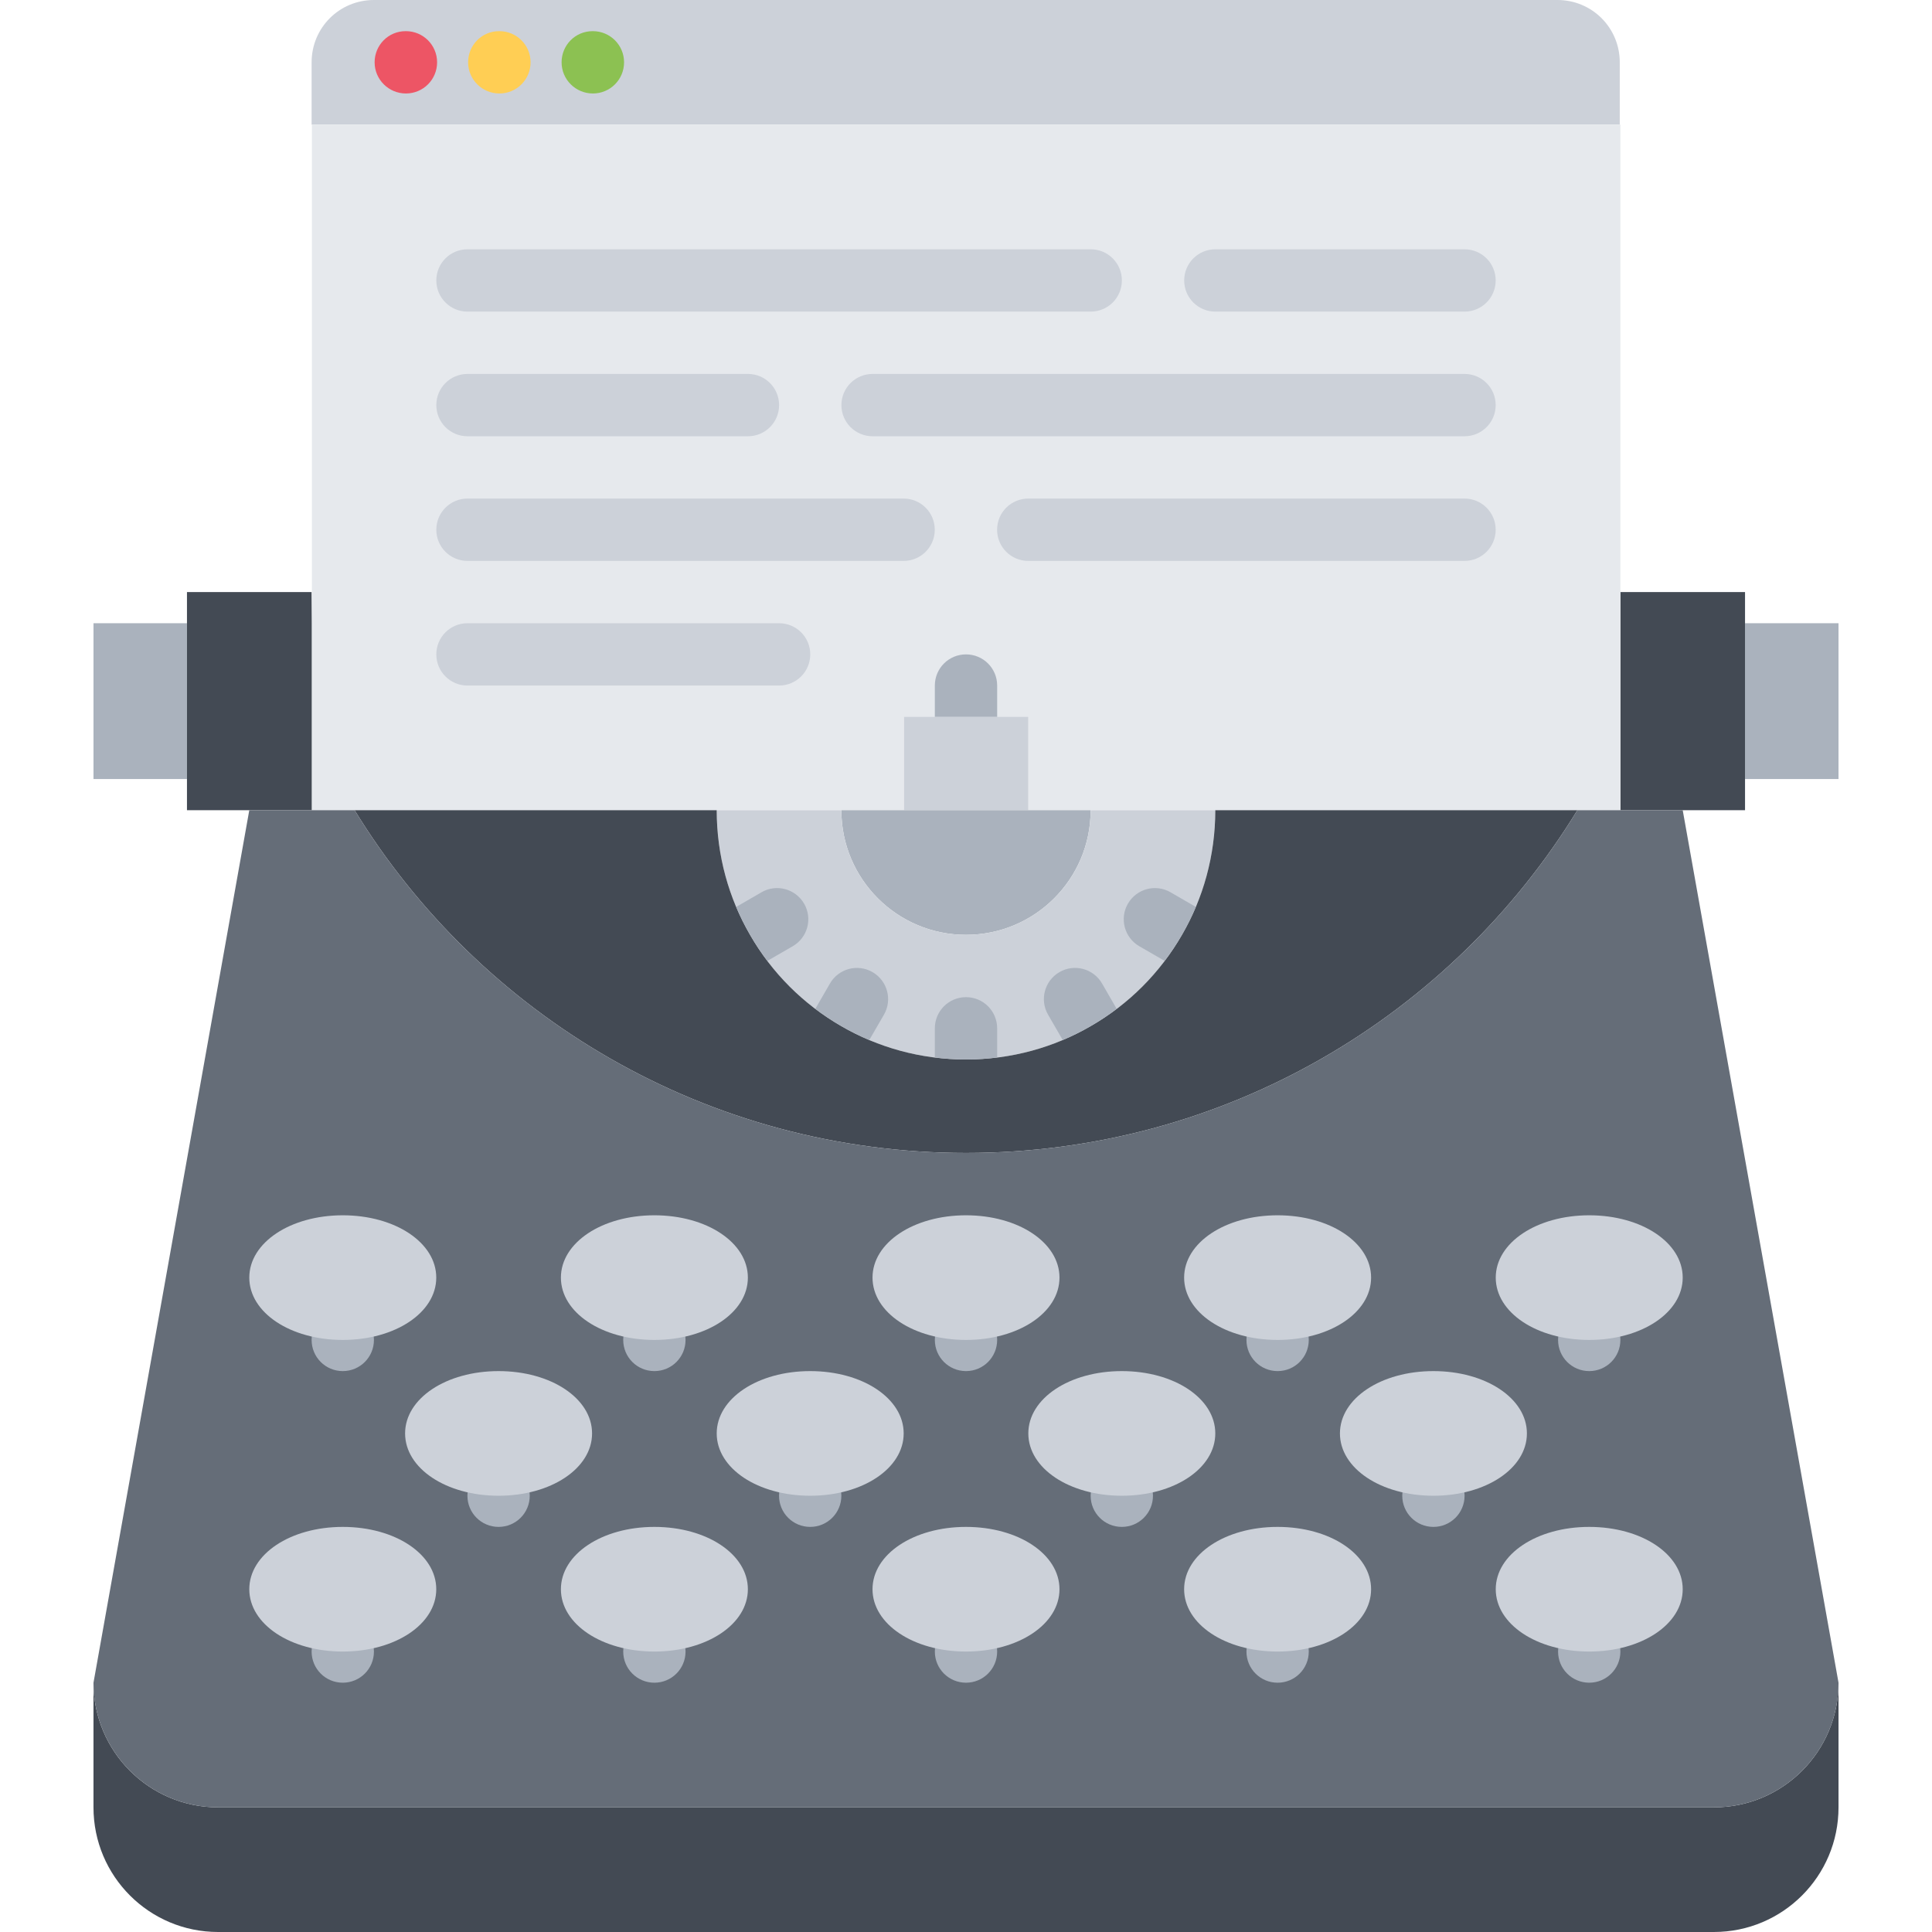 <svg height="496pt" viewBox="-24 0 496 496" width="496pt" xmlns="http://www.w3.org/2000/svg"><path d="m0 160h24v40h-24zm0 0" fill="#aab2bd"/><path d="m56.078 160v48h-32.078v-56h32zm0 0" fill="#434a54"/><path d="m424 160h24v40h-24zm0 0" fill="#aab2bd"/><path d="m424 200v8h-32v-56h32zm0 0" fill="#434a54"/><path d="m391.84 16v16h-335.84v-16c0-8.879 7.121-16 16-16h303.84c8.879 0 16 7.121 16 16zm0 0" fill="#ccd1d9"/><path d="m256 208h-16v-24h-31.922v24h-152v-176h335.922v176zm0 0" fill="#e6e9ed"/><path d="m224 192c-4.426 0-8-3.574-8-8v-8c0-4.426 3.574-8 8-8s8 3.574 8 8v8c0 4.426-3.574 8-8 8zm0 0" fill="#aab2bd"/><path d="m240 207.52v.48h-31.922v-24h31.922zm0 0" fill="#ccd1d9"/><path d="m240 208h16c0 17.68-14.32 32-32 32s-32-14.32-32-32zm0 0" fill="#aab2bd"/><path d="m279.441 240c-5.594 9.762-13.68 17.84-23.441 23.441-9.359 5.438-20.32 8.559-32 8.559s-22.641-3.121-32-8.559c-9.762-5.594-17.84-13.68-23.441-23.441-5.438-9.359-8.559-20.32-8.559-32h32c0 17.68 14.32 32 32 32s32-14.32 32-32h32c0 11.68-3.121 22.641-8.559 32zm0 0" fill="#ccd1d9"/><path d="m288 208h92.961c-32.32 52.801-90.562 88-156.961 88s-124.641-35.199-156.961-88h92.961c0 11.68 3.121 22.641 8.559 32 5.594 9.762 13.68 17.84 23.441 23.441 9.359 5.438 20.32 8.559 32 8.559s22.641-3.121 32-8.559c9.762-5.594 17.84-13.68 23.441-23.441 5.438-9.359 8.559-20.32 8.559-32zm0 0" fill="#434a54"/><path d="m0 432c0 17.68 14.32 32 32 32h384c17.68 0 32-14.32 32-32v32c0 17.68-14.32 32-32 32h-384c-17.68 0-32-14.32-32-32zm0 0" fill="#434a54"/><path d="m380.961 208h27.039l40 224c0 17.68-14.32 32-32 32h-384c-17.68 0-32-14.32-32-32l40-224h27.039c32.32 52.801 90.562 88 156.961 88s124.641-35.199 156.961-88zm0 0" fill="#656d78"/><path d="m224 272c2.711 0 5.375-.199 8-.527v-7.473c0-4.426-3.574-8-8-8s-8 3.574-8 8v7.473c2.625.328 5.289.527 8 .527zm0 0" fill="#aab2bd"/><path d="m262.68 258.992-3.75-6.496c-2.211-3.832-7.121-5.145-10.93-2.93-3.832 2.211-5.145 7.113-2.93 10.93l3.762 6.504c2.48-1.047 4.871-2.23 7.168-3.566 2.328-1.328 4.551-2.832 6.68-4.441zm0 0" fill="#aab2bd"/><path d="m265.566 232c-2.207 3.824-.895 8.719 2.93 10.93l6.496 3.75c1.609-2.129 3.113-4.352 4.449-6.68 1.336-2.297 2.52-4.695 3.566-7.168l-6.504-3.762c-3.832-2.215-8.711-.902-10.938 2.93zm0 0" fill="#aab2bd"/><path d="m171.504 229.07-6.504 3.762c1.047 2.48 2.23 4.871 3.566 7.168 1.336 2.328 2.832 4.551 4.449 6.68l6.496-3.75c3.832-2.211 5.145-7.113 2.93-10.93-2.227-3.832-7.129-5.145-10.938-2.93zm0 0" fill="#aab2bd"/><path d="m200 249.566c-3.832-2.207-8.719-.902-10.93 2.93l-3.75 6.496c2.129 1.609 4.352 3.113 6.68 4.449 2.297 1.336 4.695 2.52 7.168 3.566l3.762-6.504c2.215-3.824.902-8.719-2.93-10.938zm0 0" fill="#aab2bd"/><g fill="#ccd1d9"><path d="m256.016 80h-160c-4.422 0-8-3.574-8-8s3.578-8 8-8h160c4.426 0 8 3.574 8 8s-3.574 8-8 8zm0 0"/><path d="m168.016 112h-72c-4.422 0-8-3.574-8-8s3.578-8 8-8h72c4.426 0 8 3.574 8 8s-3.574 8-8 8zm0 0"/><path d="m351.984 112h-151.969c-4.422 0-8-3.574-8-8s3.578-8 8-8h151.969c4.422 0 8 3.574 8 8s-3.578 8-8 8zm0 0"/><path d="m176.016 176h-80c-4.422 0-8-3.574-8-8s3.578-8 8-8h80c4.426 0 8 3.574 8 8s-3.574 8-8 8zm0 0"/><path d="m207.984 144h-111.969c-4.422 0-8-3.574-8-8s3.578-8 8-8h111.969c4.422 0 8 3.574 8 8s-3.578 8-8 8zm0 0"/><path d="m351.984 144h-112c-4.426 0-8-3.574-8-8s3.574-8 8-8h112c4.422 0 8 3.574 8 8s-3.578 8-8 8zm0 0"/><path d="m351.984 80h-63.969c-4.422 0-8-3.574-8-8s3.578-8 8-8h63.969c4.422 0 8 3.574 8 8s-3.578 8-8 8zm0 0"/></g><path d="m64 352c-4.426 0-8-3.574-8-8s3.574-8 8-8 8 3.574 8 8-3.574 8-8 8zm0 0" fill="#aab2bd"/><path d="m64 312c-13.465 0-24 7.023-24 16s10.535 16 24 16 24-7.023 24-16-10.535-16-24-16zm0 0" fill="#ccd1d9"/><path d="m144 352c-4.426 0-8-3.574-8-8s3.574-8 8-8 8 3.574 8 8-3.574 8-8 8zm0 0" fill="#aab2bd"/><path d="m144 312c-13.465 0-24 7.023-24 16s10.535 16 24 16 24-7.023 24-16-10.535-16-24-16zm0 0" fill="#ccd1d9"/><path d="m224 352c-4.426 0-8-3.574-8-8s3.574-8 8-8 8 3.574 8 8-3.574 8-8 8zm0 0" fill="#aab2bd"/><path d="m224 312c-13.465 0-24 7.023-24 16s10.535 16 24 16 24-7.023 24-16-10.535-16-24-16zm0 0" fill="#ccd1d9"/><path d="m304 352c-4.426 0-8-3.574-8-8s3.574-8 8-8 8 3.574 8 8-3.574 8-8 8zm0 0" fill="#aab2bd"/><path d="m304 312c-13.465 0-24 7.023-24 16s10.535 16 24 16 24-7.023 24-16-10.535-16-24-16zm0 0" fill="#ccd1d9"/><path d="m384 352c-4.426 0-8-3.574-8-8s3.574-8 8-8 8 3.574 8 8-3.574 8-8 8zm0 0" fill="#aab2bd"/><path d="m384 312c-13.465 0-24 7.023-24 16s10.535 16 24 16 24-7.023 24-16-10.535-16-24-16zm0 0" fill="#ccd1d9"/><path d="m64 432c-4.426 0-8-3.574-8-8s3.574-8 8-8 8 3.574 8 8-3.574 8-8 8zm0 0" fill="#aab2bd"/><path d="m64 392c-13.465 0-24 7.023-24 16s10.535 16 24 16 24-7.023 24-16-10.535-16-24-16zm0 0" fill="#ccd1d9"/><path d="m144 432c-4.426 0-8-3.574-8-8s3.574-8 8-8 8 3.574 8 8-3.574 8-8 8zm0 0" fill="#aab2bd"/><path d="m144 392c-13.465 0-24 7.023-24 16s10.535 16 24 16 24-7.023 24-16-10.535-16-24-16zm0 0" fill="#ccd1d9"/><path d="m224 432c-4.426 0-8-3.574-8-8s3.574-8 8-8 8 3.574 8 8-3.574 8-8 8zm0 0" fill="#aab2bd"/><path d="m224 392c-13.465 0-24 7.023-24 16s10.535 16 24 16 24-7.023 24-16-10.535-16-24-16zm0 0" fill="#ccd1d9"/><path d="m304 432c-4.426 0-8-3.574-8-8s3.574-8 8-8 8 3.574 8 8-3.574 8-8 8zm0 0" fill="#aab2bd"/><path d="m304 392c-13.465 0-24 7.023-24 16s10.535 16 24 16 24-7.023 24-16-10.535-16-24-16zm0 0" fill="#ccd1d9"/><path d="m384 432c-4.426 0-8-3.574-8-8s3.574-8 8-8 8 3.574 8 8-3.574 8-8 8zm0 0" fill="#aab2bd"/><path d="m384 392c-13.465 0-24 7.023-24 16s10.535 16 24 16 24-7.023 24-16-10.535-16-24-16zm0 0" fill="#ccd1d9"/><path d="m104 392c-4.426 0-8-3.574-8-8s3.574-8 8-8 8 3.574 8 8-3.574 8-8 8zm0 0" fill="#aab2bd"/><path d="m104 352c-13.465 0-24 7.023-24 16s10.535 16 24 16 24-7.023 24-16-10.535-16-24-16zm0 0" fill="#ccd1d9"/><path d="m184 392c-4.426 0-8-3.574-8-8s3.574-8 8-8 8 3.574 8 8-3.574 8-8 8zm0 0" fill="#aab2bd"/><path d="m184 352c-13.465 0-24 7.023-24 16s10.535 16 24 16 24-7.023 24-16-10.535-16-24-16zm0 0" fill="#ccd1d9"/><path d="m264 392c-4.426 0-8-3.574-8-8s3.574-8 8-8 8 3.574 8 8-3.574 8-8 8zm0 0" fill="#aab2bd"/><path d="m264 352c-13.465 0-24 7.023-24 16s10.535 16 24 16 24-7.023 24-16-10.535-16-24-16zm0 0" fill="#ccd1d9"/><path d="m344 392c-4.426 0-8-3.574-8-8s3.574-8 8-8 8 3.574 8 8-3.574 8-8 8zm0 0" fill="#aab2bd"/><path d="m344 352c-13.465 0-24 7.023-24 16s10.535 16 24 16 24-7.023 24-16-10.535-16-24-16zm0 0" fill="#ccd1d9"/><path d="m80.215 24c-4.422 0-8.039-3.574-8.039-8s3.535-8 7.953-8h.086c4.418 0 8 3.574 8 8s-3.582 8-8 8zm0 0" fill="#ed5565"/><path d="m104.215 24c-4.422 0-8.039-3.574-8.039-8s3.535-8 7.953-8h.086c4.418 0 8 3.574 8 8s-3.582 8-8 8zm0 0" fill="#ffce54"/><path d="m128.215 24c-4.422 0-8.039-3.574-8.039-8s3.535-8 7.953-8h.086c4.418 0 8 3.574 8 8s-3.582 8-8 8zm0 0" fill="#8cc152"/></svg>